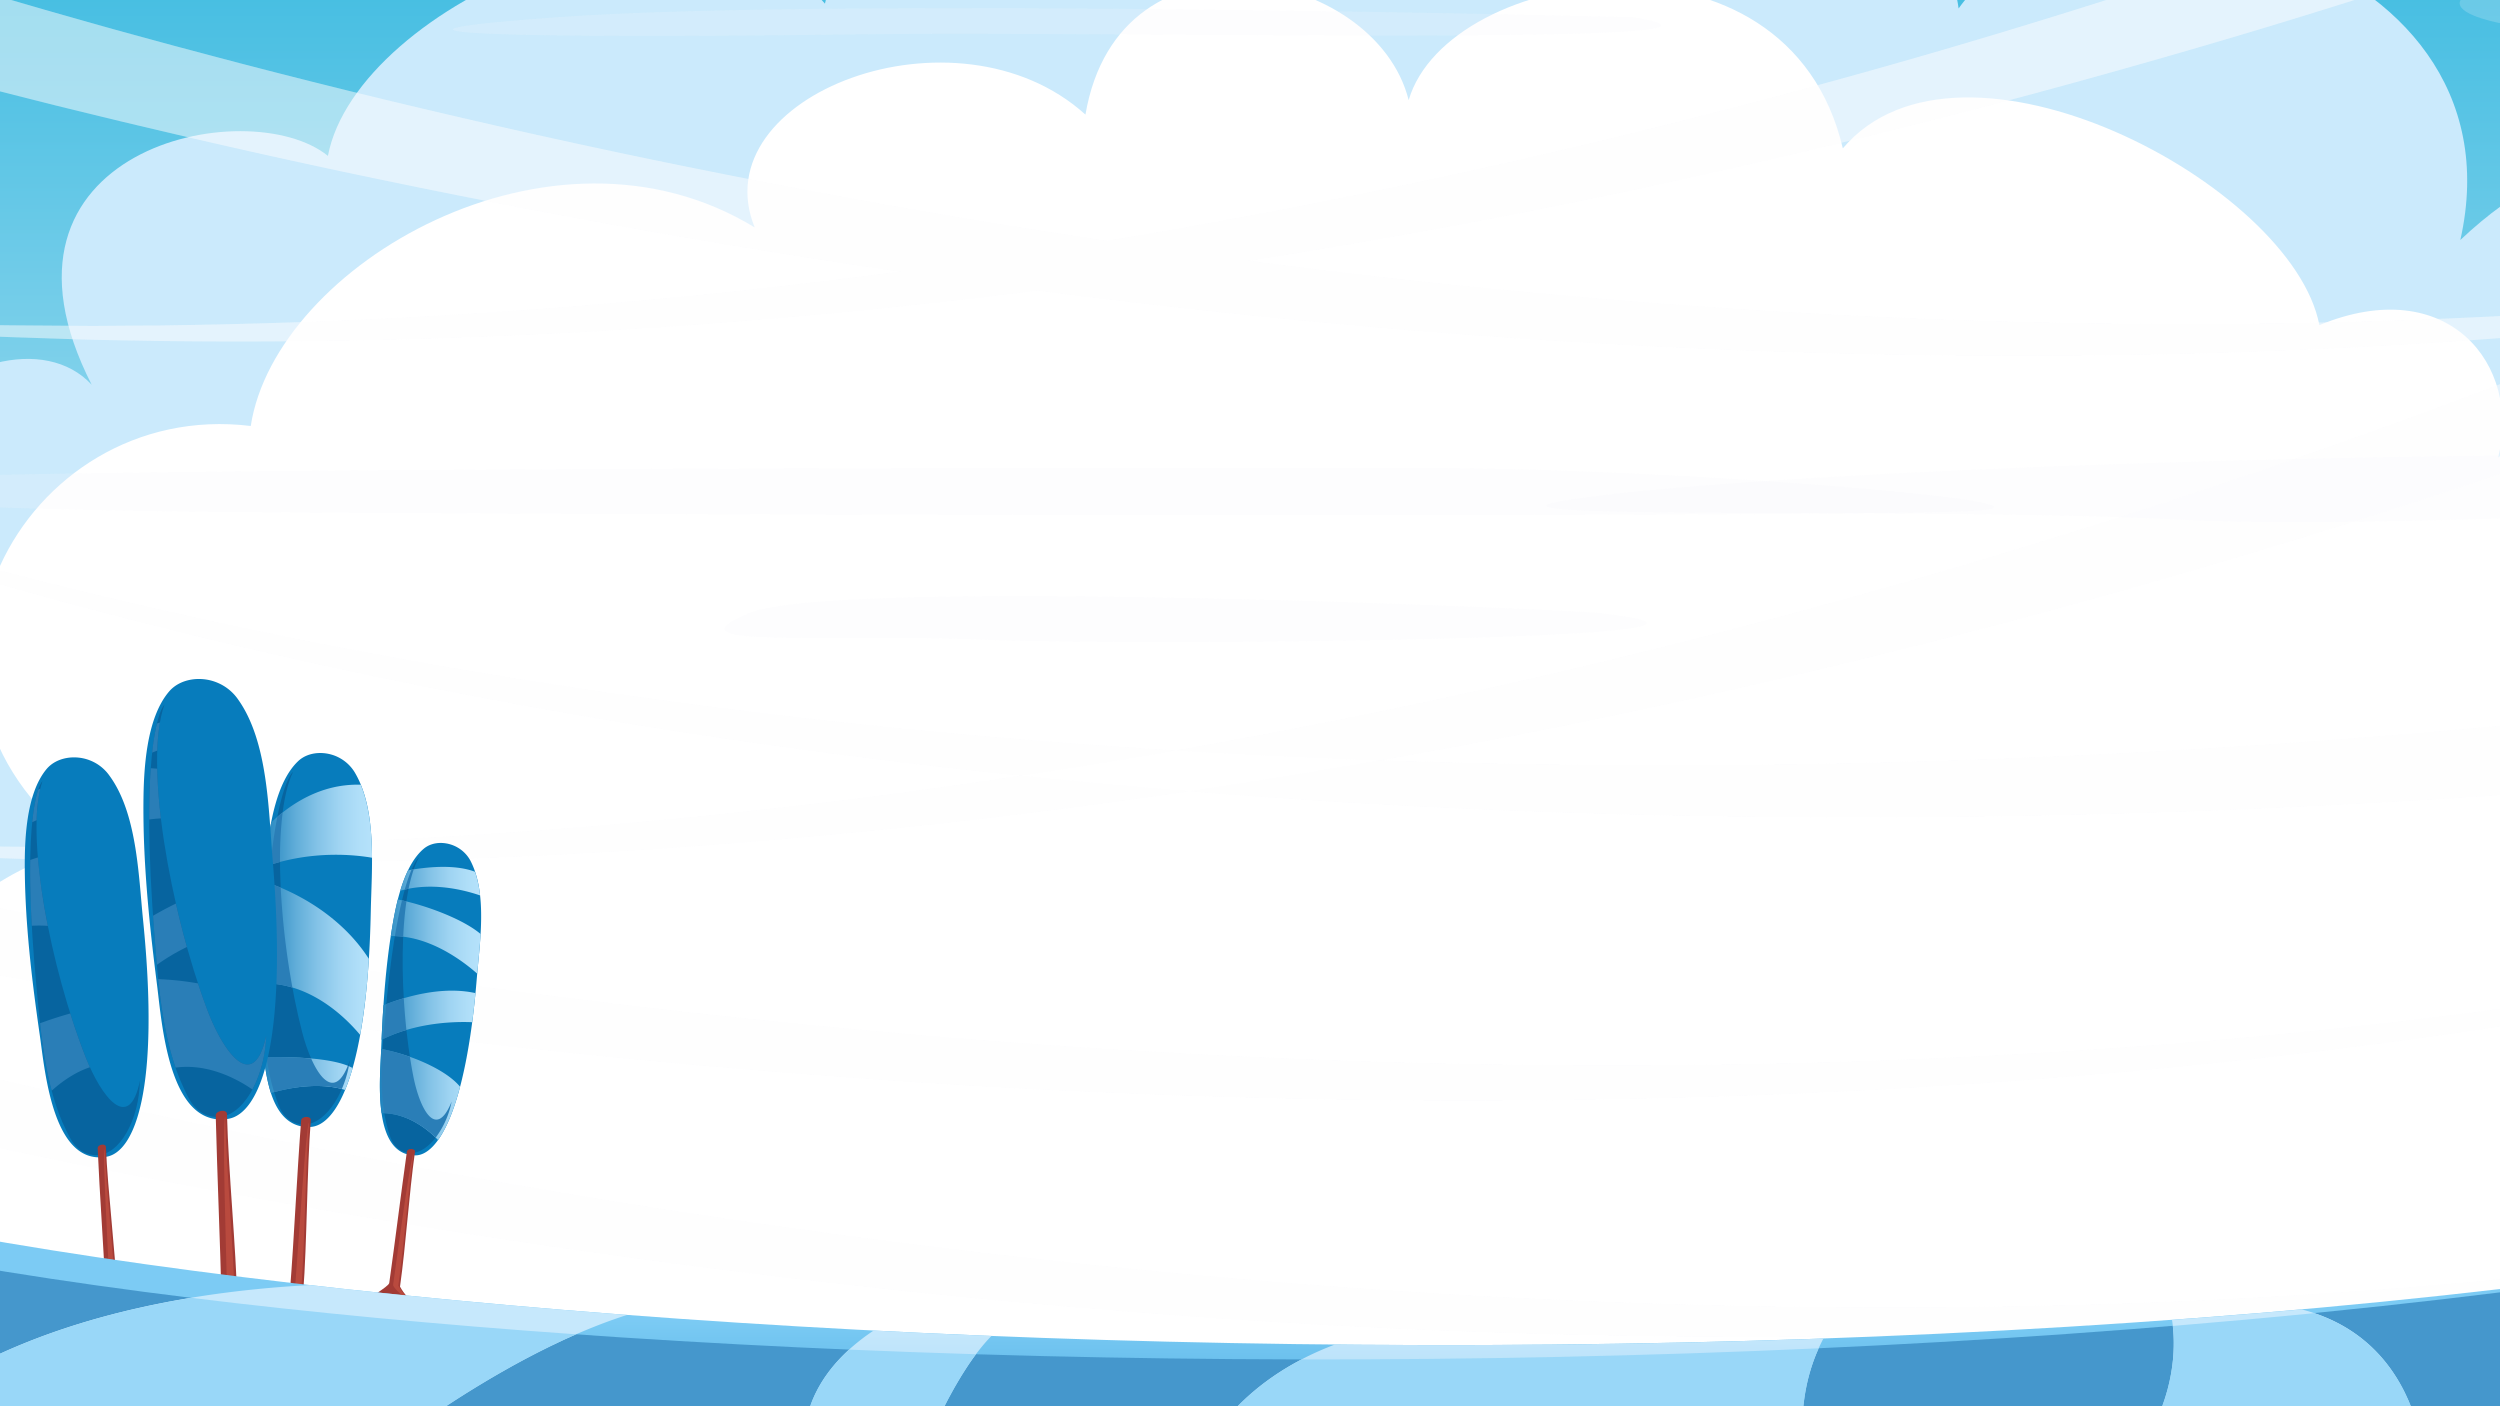 <svg xmlns="http://www.w3.org/2000/svg" xmlns:xlink="http://www.w3.org/1999/xlink" width="1920" height="1080" viewBox="0 0 1920 1080"><rect x="0" y="0" width="1920" height="1080" fill="#808080" stroke="none"/><defs><clipPath id="a"><rect width="1920" height="1080" fill="none"/></clipPath><linearGradient id="b" x1="0.5" x2="0.5" y2="0.702" gradientUnits="objectBoundingBox"><stop offset="0" stop-color="#008fcd"/><stop offset="1" stop-color="#c6e7f6"/></linearGradient><linearGradient id="c" x1="0.5" x2="0.5" y2="0.626" gradientUnits="objectBoundingBox"><stop offset="0" stop-color="#1ab0db"/><stop offset="0.114" stop-color="#26b3dc"/><stop offset="0.319" stop-color="#46bee2"/><stop offset="0.594" stop-color="#7acfea"/><stop offset="0.925" stop-color="#c1e7f6"/><stop offset="1" stop-color="#d3edf9"/></linearGradient><linearGradient id="d" x1="-101.819" y1="1.054" x2="-100.848" y2="1.054" gradientUnits="objectBoundingBox"><stop offset="0" stop-color="#077cbc"/><stop offset="1" stop-color="#76b8de"/></linearGradient><linearGradient id="e" x1="-133.227" y1="1.089" x2="-132.197" y2="1.089" gradientUnits="objectBoundingBox"><stop offset="0" stop-color="#07649f"/><stop offset="1" stop-color="#4597cc"/></linearGradient><linearGradient id="f" x1="-152.739" y1="1.547" x2="-151.735" y2="1.547" gradientUnits="objectBoundingBox"><stop offset="0" stop-color="#a23b35"/><stop offset="1" stop-color="#5e1c1a"/></linearGradient><linearGradient id="g" x1="-294.784" y1="1.59" x2="-293.752" y2="1.59" gradientUnits="objectBoundingBox"><stop offset="0" stop-color="#b94a3e"/><stop offset="1" stop-color="#912d29"/></linearGradient><linearGradient id="h" x1="-102.404" y1="1.18" x2="-100.88" y2="1.119" gradientUnits="objectBoundingBox"><stop offset="0" stop-color="#1b81bc"/><stop offset="0.088" stop-color="#308ec4"/><stop offset="0.304" stop-color="#5facd8"/><stop offset="0.509" stop-color="#84c3e7"/><stop offset="0.7" stop-color="#9fd4f2"/><stop offset="0.869" stop-color="#afdef8"/><stop offset="1" stop-color="#b5e2fb"/></linearGradient><linearGradient id="i" x1="-133.244" y1="1.151" x2="-132.214" y2="1.151" gradientUnits="objectBoundingBox"><stop offset="0" stop-color="#2a7eb7"/><stop offset="1" stop-color="#4597cc"/></linearGradient><linearGradient id="j" x1="-78.438" y1="0.92" x2="-77.402" y2="0.92" xlink:href="#d"/><linearGradient id="k" x1="-92.468" y1="0.949" x2="-91.395" y2="0.949" xlink:href="#e"/><linearGradient id="l" x1="-141.649" y1="1.438" x2="-140.648" y2="1.438" xlink:href="#f"/><linearGradient id="m" x1="-258.892" y1="1.472" x2="-257.749" y2="1.472" xlink:href="#g"/><linearGradient id="n" x1="-78.639" y1="1.065" x2="-77.416" y2="1.006" xlink:href="#h"/><linearGradient id="o" x1="-183.248" y1="1.062" x2="-182.116" y2="1.062" xlink:href="#i"/><linearGradient id="p" x1="-89.126" y1="1.054" x2="-88.063" y2="1.054" xlink:href="#d"/><linearGradient id="r" x1="-97.151" y1="1.097" x2="-96.071" y2="1.097" xlink:href="#e"/><linearGradient id="s" x1="-148.458" y1="1.494" x2="-147.394" y2="1.494" xlink:href="#f"/><linearGradient id="t" x1="-181.747" y1="1.551" x2="-180.624" y2="1.551" xlink:href="#g"/><linearGradient id="u" x1="-89.125" y1="1.206" x2="-88.159" y2="1.093" xlink:href="#h"/><linearGradient id="v" x1="-97.174" y1="1.248" x2="-96.095" y2="1.248" xlink:href="#i"/><linearGradient id="w" x1="13.581" y1="-1.326" x2="14.797" y2="-1.326" xlink:href="#d"/><linearGradient id="y" x1="17.443" y1="-1.425" x2="18.896" y2="-1.425" xlink:href="#e"/><linearGradient id="z" x1="21.332" y1="-2.789" x2="22.399" y2="-2.789" xlink:href="#f"/><linearGradient id="aa" x1="40.289" y1="-2.936" x2="42.052" y2="-2.936" xlink:href="#g"/><linearGradient id="ab" x1="0" y1="0.5" x2="1" y2="0.5" xlink:href="#h"/><linearGradient id="ac" x1="17.706" y1="-1.914" x2="19.178" y2="-1.914" xlink:href="#i"/><linearGradient id="ad" x1="3.935" y1="0.917" x2="4.892" y2="0.917" xlink:href="#d"/><linearGradient id="ae" x1="4.478" y1="0.942" x2="5.365" y2="0.942" xlink:href="#e"/><linearGradient id="af" x1="5.506" y1="1.317" x2="6.503" y2="1.317" xlink:href="#f"/><linearGradient id="ag" x1="9.329" y1="1.349" x2="10.215" y2="1.349" xlink:href="#g"/><linearGradient id="ai" x1="4.478" y1="1" x2="5.366" y2="1" xlink:href="#i"/><linearGradient id="aj" x1="10.9" y1="-0.339" x2="11.798" y2="-0.339" xlink:href="#d"/><linearGradient id="ak" x1="15.774" y1="-0.383" x2="16.828" y2="-0.383" xlink:href="#e"/><linearGradient id="al" x1="18.138" y1="-1.076" x2="19.149" y2="-1.076" xlink:href="#f"/><linearGradient id="am" x1="36.358" y1="-1.142" x2="37.436" y2="-1.142" xlink:href="#g"/><linearGradient id="ao" x1="15.777" y1="-0.477" x2="16.832" y2="-0.477" xlink:href="#i"/><linearGradient id="ap" x1="6.069" y1="0.586" x2="7.054" y2="0.586" xlink:href="#d"/><linearGradient id="aq" x1="6.844" y1="0.591" x2="7.821" y2="0.591" xlink:href="#e"/><linearGradient id="ar" x1="11.482" y1="0.694" x2="12.482" y2="0.694" xlink:href="#f"/><linearGradient id="as" x1="17.591" y1="0.705" x2="18.544" y2="0.705" xlink:href="#g"/><linearGradient id="au" x1="12.571" y1="0.612" x2="13.53" y2="0.612" xlink:href="#i"/><linearGradient id="av" x1="0.5" y1="0.558" x2="0.5" y2="1.534" gradientUnits="objectBoundingBox"><stop offset="0" stop-color="#7ccbf4"/><stop offset="1" stop-color="#0a84c9"/></linearGradient><linearGradient id="aw" x1="-1.958" y1="0.5" x2="-0.958" y2="0.5" xlink:href="#e"/><linearGradient id="ax" x1="-1.458" y1="0.558" x2="-1.458" y2="1.534" gradientUnits="objectBoundingBox"><stop offset="0" stop-color="#c6e8fc"/><stop offset="1" stop-color="#7dc2ee"/></linearGradient><linearGradient id="ay" x1="-1.004" y1="0.5" x2="-2.11" y2="0.5" gradientUnits="objectBoundingBox"><stop offset="0" stop-color="#99d7f8"/><stop offset="1" stop-color="#53afe6"/></linearGradient></defs><g clip-path="url(#a)"><rect width="2717.076" height="1320.57" transform="translate(-265.931 -248.162)" fill="url(#b)"/><path d="M1973.572,1072.407c-423.648,203.125-2065.917,0-2065.917,0s-332.058-627.969,0-1028.149c304.368-366.812,2056.985-351.922,2388.3,0C2637.859,407.419,2271.454,929.582,1973.572,1072.407Z" fill="url(#c)"/><path d="M2204.441,710.434c211.182-144.492,133.63-381.311-92.622-348.262,100.035-163.017-52.045-339.011-222.292-177.836C1941.4-45.368,1595.936-122.943,1504.211,6.5c-21.4-159.738-382.79-206.1-440.884-51.869-51.869-148.2-383.909-147.377-429.77,48.164-97.839-115.673-359.436-.333-381.715,116.919C190.692,70.141-22.21,113.943,70.413,295.483c-71.466-77.147-300.1,81.51-103.738,288.985-170.426-74.1-303.808,192.655,51.865,233.409C-377.885,940.141-3.689,1158.729-3.689,1158.729s1525.176,72.957,1958.325-102.618C2257.323,1078.143,2509.625,800.386,2204.441,710.434Z" fill="#cbeafc"/><path d="M62.881,649.852c-164.22-123.166-46.2-344.213,129.7-322.694,18.906-123.247,230.657-247.865,387-152.512C538.529,73.34,734.637-1.457,833.623,88.008c25.934-151.9,222.775-113.016,248.228-11.114C1112.1-26.1,1372.943-66.626,1415.293,113.943c90.348-106.816,345.412,27.472,365.983,135.746,98.817-40.692,155.284,30.519,137.289,101.759,117.166-101.968,315.515,73.707,204.369,244.135,83.345-6.178,188.95,270.458-95.469,375.489,229.084,47.076-119.417,124.673-119.417,124.673S629.706,1246.764,229.721,1084.632C-49.791,1104.977-218.935,732.918,62.881,649.852Z" fill="#fff"/><path d="M2108.642,229.43c-10.1.918-20.369,1.807-30.722,2.68,53.305-22.274,101.7-43.423,144.26-62.8,46.128-21,85.625-39.824,117.63-55.629,3.028-1.49,5.961-2.943,8.855-4.377a490.273,490.273,0,0,1,41.461,72.434q-20.3,9.054-43.547,19.121l-5.724.83q-19.774,2.871-40.935,5.947c-14.16,1.9-28.821,3.722-43.885,5.677l-22.915,2.944c-7.748.989-15.668,1.788-23.649,2.71q-23.969,2.676-49.151,5.492Q2135.064,226.885,2108.642,229.43ZM52,757.819c69.834,11.057,145.828,22.17,226.694,32.388,80.885,10.155,166.527,19.77,255.6,27.7s181.422,14.753,275.584,19.327c94.139,4.633,190.006,7.441,285.89,7.969,95.879.435,191.773-1.343,285.865-5.43s186.386-10.476,275.1-18.952,173.814-19.015,253.681-31.035c79.884-12.01,154.493-25.458,222.579-39.246q25.469-5.315,49.831-10.4,24.151-5.442,47.165-10.631c7.644-1.754,15.257-3.382,22.665-5.176L2274.513,719c14.369-3.522,28.364-6.87,41.827-10.242,9.774-2.569,19.23-5.048,28.536-7.49q1.584-2.905,3.145-5.82c-11.277,2.711-22.841,5.5-34.812,8.372-13.6,3.11-27.711,6.183-42.187,9.42l-22.03,4.9c-7.454,1.649-15.115,3.128-22.817,4.732q-23.15,4.722-47.45,9.7-24.484,4.594-50.079,9.4c-68.39,12.437-143.163,24.4-223.008,34.808-79.829,10.432-164.718,19.314-252.972,26.032-88.262,6.74-179.893,11.349-273.126,13.614-93.221,2.292-188.031,2.268-282.678.056-94.644-2.3-189.106-6.86-281.721-13.18-92.635-6.262-183.351-14.695-270.705-24.185C457.07,769.638,373.2,758.586,294.1,747.087c-79.09-11.545-153.274-23.881-221.342-36.033-68.015-12.276-129.9-24.414-184.333-35.848-43.48-9.135-82.232-17.732-115.649-25.475q4.623,30.39,10.551,59.624,36.582,7.412,79.175,15.5C-81.406,735.472-17.788,746.641,52,757.819ZM606.589,619.456c-87.3,10.061-172.441,17.45-253.542,22.421-81.115,5-158.175,7.558-229.382,8.474q-26.723.192-52.3.393-25.576-.187-49.944-.378c-8.122-.089-16.148-.065-24.053-.249l-23.384-.55c-15.373-.383-30.328-.675-44.8-1.1q-21.686-.861-41.973-1.664c-13.511-.543-26.554-.987-39.034-1.773l-35.935-2.017c-11.461-.639-22.4-1.21-32.726-2.038-2.767-.2-5.431-.393-8.116-.591q.231,1.589.468,3.172l6.963.688c10.291,1.09,21.2,1.932,32.638,2.863l35.878,2.924c12.464,1.107,25.5,1.874,39.012,2.759s27.525,1.79,41.994,2.731c14.492.786,29.47,1.464,44.885,2.231q11.565.568,23.46,1.146c7.933.378,15.984.564,24.131.863q24.483.789,50.185,1.633,25.732.456,52.624.926c71.706.881,149.513.254,231.686-2.725,82.167-2.957,168.672-8.257,257.664-16.217,88.98-7.941,180.421-18.538,272.494-31.677q13.842-1.976,27.708-4.04-65-5.276-129.033-11.929C724.362,604.793,664.989,612.734,606.589,619.456ZM2182.24,918.479q-57,20.292-123.812,42.5c-10.148,3.336-20.511,6.708-30.963,10.1q-65.672,7.782-136.925,14.179c-80.774,7.142-166.416,12.533-255.2,15.645-88.79,3.133-180.708,3.985-273.982,2.451s-187.865-5.408-282.067-11.478c-94.2-6.165-187.966-14.559-279.694-24.647-91.763-10.016-181.387-22.127-267.532-35.148-86.17-13.011-168.679-27.472-246.372-42.162-77.675-14.744-150.381-30.073-217-44.98C2.129,829.906-58.33,815.267-111.417,801.648c-32.734-8.414-62.689-16.391-89.612-23.772,5.512,21.644,11.362,42.512,17.379,62.458,13.2,3.192,26.854,6.458,41.069,9.8C-87.754,863-25.469,876.746,42.973,890.744c68.494,13.884,143.131,28.07,222.734,41.55,79.62,13.44,164.054,26.514,252.088,38.061,88.018,11.571,179.449,22.122,272.913,30.522,93.436,8.469,188.8,15.172,284.414,19.606,95.637,4.354,191.5,6.481,285.83,6.238,94.321-.225,187.095-2.847,276.507-7.683s175.474-11.89,256.448-20.632q38.355-4.121,75.077-8.722-54.936,17.2-114.54,34.6c-73.366,21.28-151.557,42.744-233.682,63.1-82.11,20.363-167.856,40.145-256.216,58.044q-43.55,8.85-87.84,17.179c106.3-.472,208.6-3.784,302.418-10.893q36.243-7.569,71.742-15.354c85.025-18.639,166.158-38.505,242.436-58.331q72.445-18.886,138.534-37.852C2082.672,1008.441,2134.02,967.031,2182.24,918.479Zm161.068-710.972c13.081-2.258,25.743-4.355,37.729-6.722l16.147-3.065c-.622-1.484-1.26-2.967-1.9-4.449l-16.412,2.668c-10.326,1.755-21.15,3.309-32.294,4.919-7.659,3.316-15.477,6.682-23.6,10.144Q2333.321,209.226,2343.308,207.507Zm-265.388,24.6c-61.865,5.213-128.093,9.58-197.75,12.488-81.324,3.416-167.265,4.859-256.05,3.886-88.792-.955-180.414-4.318-273.08-10.113s-186.357-14-279.385-24.357q-56.511-6.348-112.562-13.757c67.744-10.6,135.586-22.5,202.874-35.559,91.631-17.88,182.153-37.942,270.183-59.449,88.071-21.448,173.363-44.706,254.957-68.472,81.621-23.753,159.158-48.493,231.875-72.893,52.4-17.627,102.108-35.236,148.911-52.413-39.13-14.388-81.493-27.667-126.613-39.81q-17.656,2.447-35.642,4.81c-79.829,10.429-164.718,19.31-252.972,26.034S1472.773-86.152,1379.54-83.882c-93.221,2.289-188.031,2.265-282.678.055-94.644-2.305-189.106-6.861-281.721-13.183-92.635-6.263-183.351-14.692-270.705-24.184-78.892-8.556-154.9-18.4-227.15-28.7-39.247,9.178-76.7,19.205-112.059,30.083q36.024,4.95,73.465,9.708c80.885,10.155,166.527,19.771,255.6,27.7,89.068,7.948,181.422,14.756,275.584,19.326,94.139,4.637,190.006,7.444,285.89,7.971,95.879.437,191.773-1.346,285.865-5.428s186.386-10.475,275.1-18.954c88.71-8.464,173.814-19.016,253.681-31.036,13.064-1.964,25.933-3.979,38.716-6.015q-37.584,14.563-77.439,29.324c-69.579,25.665-143.936,51.814-222.4,77.1-78.435,25.3-160.584,50.228-245.634,73.445-85.008,23.28-172.623,45.222-261.536,65.06-88.956,19.753-179.142,37.456-268.968,52.666-7.732,1.31-15.457,2.576-23.182,3.85q-26.96-4.03-53.7-8.238c-90.1-14.177-177.823-30.331-261.973-47.238S369.785,94.379,294.266,76.206C218.771,57.979,148.3,39.4,83.838,21.524,43.036,10.125,4.676-1-30.982-11.694-55.33,5.855-75.951,24.5-92.345,44.258c-.344.414-.673.835-1.018,1.251C-51.525,56.909-6.012,68.82,42.79,81c67.11,16.621,140.323,33.78,218.567,50.438,78.276,16.606,161.379,33.052,248.244,48.108,58.87,10.214,119.388,20.005,181.093,29.04q-42.313,5.61-84.1,10.448c-87.3,10.062-172.441,17.449-253.542,22.422-81.115,4.993-158.175,7.556-229.382,8.47q-26.723.2-52.3.393-25.576-.186-49.944-.375c-8.122-.09-16.148-.065-24.053-.248s-15.7-.372-23.384-.552c-15.373-.383-30.328-.675-44.8-1.1q-21.686-.862-41.973-1.666c-13.511-.542-26.554-.984-39.034-1.773q-18.741-1.053-35.935-2.015c-4.843-.269-9.568-.53-14.215-.8-.414,1.23-.846,2.458-1.251,3.691,4.8.4,9.685.794,14.693,1.2q17.144,1.4,35.878,2.923c12.464,1.107,25.5,1.876,39.012,2.762s27.525,1.789,41.994,2.731c14.492.788,29.47,1.462,44.885,2.232q11.565.567,23.46,1.146c7.933.379,15.984.56,24.131.858q24.483.795,50.185,1.637l52.624.927c71.706.88,149.513.252,231.686-2.725s168.672-8.261,257.664-16.219c60.307-5.383,121.757-12.013,183.754-19.8,87.064,11.227,175.854,20.966,265.1,28.69,95.19,8.142,190.831,14.083,285.166,17.586,94.33,3.519,187.347,4.589,277.229,3.3,89.882-1.274,176.619-4.919,258.438-10.426,53.263-3.572,104.387-7.945,153.057-12.823,9.717-3.95,19.346-7.883,28.768-11.771C2069.031,235.83,2073.46,233.974,2077.92,232.11ZM902.865,576.348q-66.008-4.066-131.113-9.564c-92.353-7.83-182.766-17.874-269.49-29.848S332.493,511.082,254.7,495.946,104.392,464.458,38.307,448q-24.708-6.307-48.355-12.35-23.4-6.38-45.7-12.475c-7.41-2.054-14.805-3.983-21.96-6.071s-14.207-4.157-21.159-6.191c-13.9-4.088-27.457-7.987-40.5-11.894q-19.4-6.059-37.534-11.726c-12.087-3.78-23.793-7.357-34.766-11.114-6.92-2.3-13.6-4.527-20.157-6.713-.2,1.432-.417,2.864-.609,4.3,5.649,2.047,11.4,4.13,17.321,6.271,10.786,4.009,22.313,7.846,34.2,11.9s24.235,8.252,36.971,12.589c12.857,4.2,26.226,8.415,39.938,12.823q10.3,3.3,20.891,6.683c7.066,2.254,14.374,4.355,21.692,6.581q22.045,6.607,45.194,13.546,23.4,6.589,47.878,13.475c65.49,18.014,137.542,36.1,215.084,53.067,77.518,16.976,160.512,32.841,247.432,46.853s177.757,26.2,270.779,36.181c6.385.685,12.8,1.334,19.205,2q44.378-6.722,89-14.253Q888,578.964,902.865,576.348Zm1373.353-60.936c-55.864,8.11-119.26,16.482-188.786,24.626-69.558,8.025-145.235,15.857-225.645,22.611-80.422,6.7-165.531,12.693-253.872,16.9-88.319,4.214-179.83,7.176-272.911,7.868-90.71.738-182.913-.316-275.006-3.471Q986.643,596.8,913.187,607.661q67.453,5.466,135.528,9.475c95.575,5.514,191.515,8.751,286.038,10.056,94.541,1.375,187.646.413,277.666-1.9s176.921-6.475,259.169-11.5c82.243-5.08,159.77-11.356,231.17-17.978,71.372-6.739,136.6-13.862,194.241-20.911,39.748-4.858,75.909-9.615,108.029-14.094a656.845,656.845,0,0,0,17.542-68.448c-.845.142-1.665.282-2.516.43C2380.489,499.564,2332.091,507.293,2276.218,515.412ZM1060,583.944q51.108-8.958,101.969-18.824c91.631-17.885,182.153-37.944,270.183-59.451,88.071-21.448,173.363-44.705,254.957-68.471,81.621-23.755,159.158-48.494,231.875-72.9,72.691-24.451,140.278-48.878,201.981-72.148,61.619-23.377,117.326-45.63,166.088-65.989Q2305.7,218.379,2322.98,211l-20.349,3.5c-14.077,2.265-28.676,4.464-43.66,6.806q-11.26,1.74-22.836,3.534c-7.712,1.188-15.6,2.19-23.562,3.322q-23.918,3.294-49.05,6.759l-51.642,6.309c-24.6,2.872-50.038,5.629-76.15,8.245-50.865,20.677-105.648,42.141-164.045,63.727-69.579,25.666-143.936,51.815-222.4,77.1-78.435,25.3-160.584,50.226-245.634,73.445-85.008,23.28-172.623,45.22-261.536,65.062-79.153,17.573-159.276,33.515-239.254,47.532q74.652,4.6,149.97,7.362C1055.222,583.794,1057.61,583.862,1060,583.944Z" fill="#f8f9fa" opacity="0.3"/><path d="M-33.7-75.309s-157.714-16.315-177.851,11.18S346.6-20.717,331.955-54C390.536-49.657,575.7-65.57,562.888-84.383s-225.44-13.028-236.425-5.792c16.477-40.512-47.6-53.53-73.228-37.617,20.138-63.666-153.776-78.134-139.129-13.022-32.953-11.577-120.35,30.778-96.553,46.7C-22.719-125.951-33.7-75.309-33.7-75.309Z" fill="#f8f9fa" opacity="0.2"/><path d="M892.548-127.363s-202.593,1.219-219.383,24.146,254.646,22.911,276.02,12.052C952.238-70.653,1210.217-80.3,1198-108.056c48.854,3.619,302.987,7.291,292.3-8.4s-224.547-27.8-233.7-21.77c13.737-33.781-39.692-44.636-61.064-31.366,16.8-53.089-191.4-65.154-179.184-10.86-27.482-9.652-100.911,24.129-81.064,37.4C901.706-169.589,892.548-127.363,892.548-127.363Z" fill="#f8f9fa" opacity="0.2"/><path d="M1991.726-10.005s-87.417-10.062-101.415,9.054,92.5,30.184,110.323,21.131c2.545,17.1,35.638,38.229,77.643,8.047,29.279,26.159,140.022,1.008,129.84-22.132,40.733,3.018,204.172,2.322,195.256-10.759S2211.934-24.091,2204.3-19.06c11.458-28.169-33.095-37.22-50.919-26.155,14-44.27-106.924-54.33-96.738-9.055-22.913-8.05-45.828,20.119-29.279,31.188C1999.361-45.215,1991.726-10.005,1991.726-10.005Z" fill="#f8f9fa" opacity="0.2"/><path d="M1254.319,13.233s-609.87-15.637-826.069,0S480.236,28.87,663.989,26.319,1389.845,35.853,1254.319,13.233Z" fill="#f8f9fa" opacity="0.2"/><path d="M1083.061,359.531c-22.815.164-1147.156-2.324-1206.833,10.918-58.084,12.887,77.443,19.688,251.692,22.239s1268.143,5.1,1381.082,0S1280.687,358.114,1083.061,359.531Z" fill="#f8f9fa" opacity="0.2"/><path d="M2315.175,356.293c-267.964-17.082-872.074,0-1074.948,22.954s232.746,9.081,432.807,19.842S2552.168,371.4,2315.175,356.293Z" fill="#f8f9fa" opacity="0.2"/><path d="M1229.042,470.848c-21.227-2.459-585.9-28.055-653.668,0s58.317,15.3,179.206,20.4S1405.145,491.251,1229.042,470.848Z" fill="#f8f9fa" opacity="0.2"/><path d="M2451.144,72.693l-13.737-9.465-5.982,3.3c-4.07,2.227-10.281,5.583-18.514,9.935-16.47,8.708-41.055,21.431-73.1,37.214-32.005,15.805-71.5,34.63-117.63,55.629s-99.022,44.061-157.681,68.4c-58.753,24.237-123.255,49.787-192.813,75.5-69.579,25.666-143.936,51.815-222.4,77.1-78.435,25.3-160.584,50.226-245.634,73.445-85.008,23.28-172.623,45.22-261.536,65.062-88.956,19.751-179.142,37.454-268.968,52.663s-179.268,27.93-266.562,37.977-172.441,17.45-253.542,22.421c-81.115,5-158.175,7.558-229.382,8.474q-26.723.192-52.3.393-25.576-.187-49.944-.378c-8.122-.089-16.148-.065-24.053-.249l-23.384-.55c-15.373-.383-30.328-.675-44.8-1.1q-21.686-.861-41.973-1.664c-13.511-.543-26.554-.987-39.034-1.773l-35.935-2.017c-11.461-.639-22.4-1.21-32.726-2.038q-24.929-1.809-45.444-3.307v2.171q20.222,1.991,44.759,4.405c10.291,1.09,21.2,1.932,32.638,2.863l35.878,2.924c12.464,1.107,25.5,1.874,39.012,2.759s27.525,1.79,41.994,2.731c14.492.786,29.47,1.464,44.885,2.231q11.565.568,23.46,1.146c7.933.378,15.984.564,24.131.863q24.483.789,50.185,1.633,25.732.456,52.624.926c71.706.881,149.513.254,231.686-2.725,82.167-2.957,168.672-8.257,257.664-16.217,88.98-7.941,180.421-18.538,272.494-31.677,92.088-13.127,184.806-28.792,276.488-46.581,91.631-17.885,182.153-37.944,270.183-59.451,88.071-21.448,173.363-44.705,254.957-68.471,81.621-23.755,159.158-48.494,231.875-72.9,72.691-24.451,140.278-48.878,201.981-72.148,61.619-23.377,117.326-45.63,166.088-65.989s90.705-38.715,124.886-54.234c14.289-6.469,27.662-12.431,39.207-17.829Z" fill="#fff" opacity="0.3"/><path d="M2222.18-231.109c-46.12,21-99.022,44.06-157.681,68.4-58.753,24.236-123.255,49.788-192.813,75.5-69.579,25.665-143.936,51.814-222.4,77.1-78.435,25.3-160.584,50.228-245.634,73.445-85.008,23.28-172.623,45.222-261.536,65.06-88.956,19.753-179.142,37.456-268.968,52.666s-179.268,27.928-266.562,37.977-172.441,17.449-253.542,22.422c-81.115,4.993-158.175,7.556-229.382,8.47q-26.723.2-52.3.393-25.576-.186-49.944-.375c-8.122-.09-16.148-.065-24.053-.248s-15.7-.372-23.384-.552c-15.373-.383-30.328-.675-44.8-1.1q-21.686-.862-41.973-1.666c-13.511-.542-26.554-.984-39.034-1.773q-18.741-1.053-35.935-2.015c-11.461-.638-22.4-1.211-32.726-2.036q-24.929-1.813-45.444-3.309v2.169q20.222,1.99,44.759,4.4c10.291,1.092,21.2,1.937,32.638,2.865s23.4,1.91,35.878,2.923c12.464,1.107,25.5,1.876,39.012,2.762s27.525,1.789,41.994,2.731c14.492.788,29.47,1.462,44.885,2.232q11.565.567,23.46,1.146c7.933.379,15.984.56,24.131.858q24.483.795,50.185,1.637l52.624.927c71.706.88,149.513.252,231.686-2.725s168.672-8.261,257.664-16.219,180.421-18.535,272.494-31.678c92.088-13.127,184.806-28.79,276.488-46.582,91.631-17.88,182.153-37.942,270.183-59.449,88.071-21.448,173.363-44.706,254.957-68.472,81.621-23.753,159.158-48.493,231.875-72.893,72.691-24.451,140.278-48.88,201.981-72.15,61.619-23.376,117.326-45.63,166.088-65.988s90.705-38.715,124.886-54.235c14.289-6.469,27.662-14.275,39.207-19.673H2259.219Q2241.486-239.906,2222.18-231.109Z" fill="#fff" opacity="0.3"/><path d="M2451.144,183.962c-1.727.311,1.768.622,0,.941-9.948,1.877-26.242,3.56-37.379,5.361q-16.672,2.713-34.892,5.675c-12.095,2.056-24.833,3.829-38.018,5.749s-26.838,3.9-40.935,5.947c-14.16,1.9-28.821,3.722-43.885,5.677l-22.915,2.944c-7.748.989-15.668,1.788-23.649,2.71q-23.969,2.676-49.151,5.492-25.256,2.427-51.678,4.972c-70.467,6.4-147.155,11.774-228.472,15.168-81.324,3.416-167.265,4.859-256.05,3.886-88.792-.955-180.414-4.318-273.08-10.113s-186.357-14-279.385-24.357c-93.008-10.448-185.311-23.1-275.389-37.342-90.1-14.177-177.823-30.331-261.973-47.238S369.785,94.379,294.266,76.206C218.771,57.979,148.3,39.4,83.838,21.524,19.455,3.539-38.9-13.783-90.031-29.759s-95.142-30.491-130.945-42.8q-25.24-8.645-44.955-15.7v83.8c35.829,11.056,78.5,23.7,127.21,37.413C-85.166,48.034-24.247,64.27,42.79,81c67.11,16.621,140.323,33.78,218.567,50.438,78.276,16.606,161.379,33.052,248.244,48.108,86.85,15.068,177.214,29.258,269.826,41.377,92.58,12.182,187.249,22.686,282.414,30.921,95.19,8.142,190.831,14.083,285.166,17.586,94.33,3.519,187.347,4.589,277.229,3.3,89.882-1.274,176.619-4.919,258.438-10.426,81.833-5.488,158.738-12.845,229.207-21.068l51.642-6.309q25.119-3.462,49.05-6.759c7.962-1.132,15.85-2.134,23.562-3.322s15.329-2.374,22.836-3.534c14.984-2.342,29.583-4.541,43.66-6.806q21.015-3.62,40.677-7c13.081-2.258,25.743-4.355,37.729-6.722q18.043-3.423,34.595-6.566c11.024-2.086,25.663-4.036,35.512-6.168,1.238-.259-1.216-.509,0-.761Z" fill="#fff" opacity="0.3"/><path d="M2451.144,669.154c-9,2.557-19.054,5.018-29.1,7.618q-15.922,4.133-33.283,8.638c-11.515,3.082-23.733,5.941-36.349,8.985s-25.7,6.183-39.207,9.429c-13.6,3.11-27.711,6.183-42.187,9.42l-22.03,4.9c-7.454,1.649-15.115,3.128-22.817,4.732q-23.15,4.722-47.45,9.7-24.484,4.594-50.079,9.4c-68.39,12.437-143.163,24.4-223.008,34.808-79.829,10.432-164.718,19.314-252.972,26.032-88.262,6.74-179.893,11.349-273.126,13.614-93.221,2.292-188.031,2.268-282.678.056-94.644-2.3-189.106-6.86-281.721-13.18-92.635-6.262-183.351-14.695-270.705-24.185C457.07,769.638,373.2,758.586,294.1,747.087c-79.09-11.545-153.274-23.881-221.342-36.033-68.015-12.276-129.9-24.414-184.333-35.848s-101.472-22.03-139.881-31.163q-7.461-1.761-14.478-3.451v58.56c36.615,7.777,79.7,16.478,128.436,25.7C-81.406,735.472-17.788,746.641,52,757.819c69.834,11.057,145.828,22.17,226.694,32.388,80.885,10.155,166.527,19.77,255.6,27.7s181.422,14.753,275.584,19.327c94.139,4.633,190.006,7.441,285.89,7.969,95.879.435,191.773-1.343,285.865-5.43s186.386-10.476,275.1-18.952,173.814-19.015,253.681-31.035c79.884-12.01,154.493-25.458,222.579-39.246q25.469-5.315,49.831-10.4,24.151-5.442,47.165-10.631c7.644-1.754,15.257-3.382,22.665-5.176L2274.513,719c14.369-3.522,28.364-6.87,41.827-10.242q20.08-5.276,38.853-10.2c12.488-3.285,24.582-6.375,35.982-9.687q17.161-4.84,32.9-9.279c9.306-2.622,18.66-5.107,27.069-7.662Z" fill="#fff" opacity="0.3"/><path d="M2451.144-231.153c-9,2.556-19.054,5.02-29.1,7.62q-15.922,4.128-33.283,8.636c-11.515,3.084-23.733,5.941-36.349,8.986s-25.7,6.18-39.207,9.43c-13.6,3.106-27.711,6.181-42.187,9.417l-22.03,4.9c-7.454,1.653-15.115,3.129-22.817,4.734q-23.15,4.727-47.45,9.692-24.484,4.6-50.079,9.4c-68.39,12.438-143.163,24.4-223.008,34.811-79.829,10.429-164.718,19.31-252.972,26.034S1472.773-86.152,1379.54-83.882c-93.221,2.289-188.031,2.265-282.678.055-94.644-2.305-189.106-6.861-281.721-13.183-92.635-6.263-183.351-14.692-270.705-24.184C457.07-130.669,373.2-141.723,294.1-153.218c-79.09-11.546-153.274-23.879-221.342-36.037C4.746-201.53-57.142-213.667-111.572-225.1c-39.01-8.2-74.2-15.956-105.169-23.061h-49.19v47.006c36.615,7.778,79.7,16.482,128.436,25.706C-81.406-164.836-17.788-153.665,52-142.49c69.834,11.061,145.828,22.17,226.694,32.391,80.885,10.155,166.527,19.771,255.6,27.7,89.068,7.948,181.422,14.756,275.584,19.326,94.139,4.637,190.006,7.444,285.89,7.971,95.879.437,191.773-1.346,285.865-5.428s186.386-10.475,275.1-18.954c88.71-8.464,173.814-19.016,253.681-31.036,79.884-12.008,154.493-25.456,222.579-39.247q25.469-5.309,49.831-10.393,24.151-5.442,47.165-10.631c7.644-1.755,15.257-3.383,22.665-5.179q11.075-2.7,21.864-5.331c14.369-3.523,28.364-6.871,41.827-10.245q20.08-5.27,38.853-10.194c12.488-3.291,24.582-6.379,35.982-9.69q17.161-4.839,32.9-9.28c9.306-2.619,18.66-5.107,27.069-7.661Z" fill="#fff" opacity="0.3"/><path d="M2451.144,898.984c-1.066.244,1.086.487,0,.736-9.709,2.327-23.745,4.493-34.646,6.809q-16.3,3.464-34.125,7.254c-11.812,2.61-24.315,4.971-37.229,7.487s-26.3,5.116-40.122,7.811c-13.9,2.544-28.31,5.041-43.1,7.68q-11.108,1.968-22.527,3.985c-7.6,1.346-15.4,2.506-23.258,3.8q-23.6,3.766-48.386,7.735-24.922,3.579-50.977,7.338c-69.559,9.625-145.454,18.506-226.235,25.635s-166.416,12.533-255.2,15.645c-88.79,3.133-180.708,3.985-273.982,2.451s-187.865-5.408-282.067-11.478c-94.2-6.165-187.966-14.559-279.694-24.647-91.763-10.016-181.387-22.127-267.532-35.148-86.17-13.011-168.679-27.472-246.372-42.162-77.675-14.744-150.381-30.073-217-44.98C2.129,829.906-58.33,815.267-111.417,801.648c-53.09-13.643-98.894-26.146-136.246-36.822q-9.509-2.7-18.268-5.244v60.193c35.264,9.121,76.61,19.372,123.35,30.357C-87.754,863-25.469,876.746,42.973,890.744c68.494,13.884,143.131,28.07,222.734,41.55,79.62,13.44,164.054,26.514,252.088,38.061,88.018,11.571,179.449,22.122,272.913,30.522,93.436,8.469,188.8,15.172,284.414,19.606,95.637,4.354,191.5,6.481,285.83,6.238,94.321-.225,187.095-2.847,276.507-7.683s175.474-11.89,256.448-20.632c80.987-8.7,156.879-19.073,226.289-30.067q25.968-4.252,50.834-8.339,24.681-4.44,48.2-8.677c7.826-1.44,15.595-2.754,23.165-4.245s15.037-2.975,22.4-4.429c14.7-2.928,29.028-5.7,42.828-8.517l39.859-8.588c12.816-2.774,25.217-5.359,36.926-8.194q17.653-4.131,33.828-7.921c10.79-2.521,23.307-4.885,32.914-7.4.6-.154-.6-.3,0-.453Z" fill="#fff" opacity="0.3"/><path d="M2451.144,487.469c-9.538,1.689-20.187,3.464-31.09,5.322-39.565,6.773-87.963,14.5-143.836,22.621s-119.26,16.482-188.786,24.626c-69.558,8.025-145.235,15.857-225.645,22.611-80.422,6.7-165.531,12.693-253.872,16.9-88.319,4.214-179.83,7.176-272.911,7.868-93.062.758-187.691-.352-282.169-3.7-94.458-3.452-188.738-9.087-281.083-16.926s-182.766-17.874-269.49-29.848S332.493,511.082,254.7,495.946,104.392,464.458,38.307,448q-24.708-6.307-48.355-12.35-23.4-6.38-45.7-12.475c-7.41-2.054-14.805-3.983-21.96-6.071s-14.207-4.157-21.159-6.191c-13.9-4.088-27.457-7.987-40.5-11.894q-19.4-6.059-37.534-11.726c-12.087-3.78-23.793-7.357-34.766-11.114q-16.572-5.517-31.768-10.581c-7.8-2.6-15.34-5.081-22.495-7.578v3.556c6.281,2.351,12.832,4.706,19.6,7.156q14.925,5.4,31.216,11.3c10.786,4.009,22.313,7.846,34.2,11.9s24.235,8.252,36.971,12.589c12.857,4.2,26.226,8.415,39.938,12.823q10.3,3.3,20.891,6.683c7.066,2.254,14.374,4.355,21.692,6.581q22.045,6.607,45.194,13.546,23.4,6.589,47.878,13.475c65.49,18.014,137.542,36.1,215.084,53.067,77.518,16.976,160.512,32.841,247.432,46.853s177.757,26.2,270.779,36.181,188.21,17.8,283.766,23.4c95.575,5.514,191.515,8.751,286.038,10.056,94.541,1.375,187.646.413,277.666-1.9s176.921-6.475,259.169-11.5c82.243-5.08,159.77-11.356,231.17-17.978,71.372-6.739,136.6-13.862,194.241-20.911s112.969-13.877,154.145-19.96c1.621-.239-1.587-.473,0-.707Z" fill="#fff" opacity="0.3"/><path d="M2178.8,497.682q-.662-7.107-1.517-14.189c-2.2-17.932-6.677-45.409-20.74-58.568-6.916-6.464-18.229-6.474-26.416-1.953a25.628,25.628,0,0,0-10.468,10.637c-13.417,24.474-9.435,61.352-8.61,87.8,3.2,102.773,23.35,137.043,40.2,137.735,32.5,1.343,29.788-55.663,30.034-76.683C2181.6,554.281,2181.374,525.817,2178.8,497.682Z" fill="url(#d)"/><path d="M2125.536,616.705c3.462,22.957,17.872,42.894,31.906,40.7,11.439-1.782,14.09-12.526,15.706-17.218,8.992-26.124,7.316-59.378,6.433-84.144-3.4-95.751-15.645-121.009-19.828-124.454,14.977,30.071,9.8,111.58-3.934,167C2149.767,623.042,2136.061,647.333,2125.536,616.705Z" fill="url(#e)"/><path d="M2136.809,780.82l47.826-5.738c-3.442-6.352-17.3-14.047-18.456-17.486-3.056-34.255-5.364-66.735-8.428-100.993-.246-2.839-6.424-2.994-6.17-.125,2.947,33.1,3.283,70.283,6.235,103.378C2151.409,770.463,2136.809,780.82,2136.809,780.82Z" fill="url(#f)"/><path d="M2138.442,779.342s25.827-17.409,24.678-20.854c-3.053-34.255-8.29-97.143-10.42-100.616,2.95,33.116,3.473,68.19,6.426,101.287C2152.719,769.758,2138.442,779.342,2138.442,779.342Z" fill="url(#g)"/><path d="M2119.658,605.1c11.108-12.294,38.054-22.476,61.646-25.882-.01,1.078-.015,2.159-.027,3.237-.121,10.319.461,29.308-2.752,45.812-21.768-1.529-39.451,13.836-44.085,18.284C2128.926,637.959,2123.761,624.562,2119.658,605.1Zm-8.153-72.054q.543,11.8,1.387,22.32c11.5.068,42.244,1.788,68.474,16.9q.079-13.206-.137-26.454C2165.574,538.7,2137.511,528.623,2111.5,533.051Zm.243-74.707c12.09-3.488,37.382-8.706,61.062-.488a106.6,106.6,0,0,0-5.152-15.871c-13.089-3.1-34.967-6.716-51.165-1.477A86.549,86.549,0,0,0,2111.748,458.344Zm-.825,59.807c11.516-9.178,38.463-27.552,67.353-25.344-.318-3.105-.622-6.217-1-9.314-.69-5.608-1.6-12.155-2.96-18.9-23.407,3.623-51.311,13.041-64.45,23.172C2109.949,498.4,2110.569,508.823,2110.923,518.151Z" fill="url(#h)"/><path d="M2176.441,628.224c-18.555-.4-33.831,11.043-40.1,16.588a67.742,67.742,0,0,1-10.807-28.107c10.525,30.628,24.231,6.337,30.283-18.113,1.148-4.633,2.231-9.46,3.252-14.415a157.021,157.021,0,0,1,21.193-4.785C2180.476,595.353,2179.871,612.54,2176.441,628.224Zm-10.431-88.5c-.892,8.11-1.978,16.193-3.237,24.107a112.762,112.762,0,0,1,17.334,7.76c-.149-5.43-.347-10.654-.526-15.544-.135-3.847-.294-7.54-.456-11.163C2175.309,543.2,2170.883,541.422,2166.01,539.721Zm-.96-98.335c-.552-.121-1.131-.241-1.705-.359a113.477,113.477,0,0,1,3.182,14.991c.967.246,1.934.5,2.9.784A127.145,127.145,0,0,0,2165.05,441.386Zm10.143,51.317c-1.251-10.935-2.629-20.036-4.052-27.576-1.138.195-2.284.41-3.442.632.789,8.351,1.143,17.474,1.11,27.064C2170.919,492.679,2173.049,492.645,2175.193,492.7Z" fill="url(#i)"/><path d="M2287.7,441.49q-.123-9.675-.518-19.334c-1.03-24.464-4.123-62.079-21.707-81.367-8.643-9.485-23.932-10.715-35.481-5.49a34.831,34.831,0,0,0-15.3,13.238c-20.761,31.623-19.357,81.879-21.094,117.7-6.752,139.207,16.772,187.684,39.468,190.437,43.771,5.309,46.246-72,48.841-100.38C2285.394,518.267,2288.151,479.781,2287.7,441.49Z" fill="url(#j)"/><path d="M2202.907,596.561c2.21,31.4,19.526,59.883,38.73,58.435,15.645-1.174,20.38-15.4,23.077-21.577,14.963-34.317,16.28-79.437,17.756-112.988,5.724-129.741-8.09-165.188-13.368-170.292,16.989,42.241,1.209,151.817-23.323,225.217C2234.967,607.732,2213.827,639.081,2202.907,596.561Z" fill="url(#k)"/><path d="M2205.616,791.065l52.571-2.092c-3.191-7.222-17.624-16.791-18.569-20.641-.355-37.567.671-81.36.316-118.92-.029-3.111-6.745-3.816-6.715-.68.339,36.3-3.25,85.031-2.905,121.34C2222.417,781.054,2205.616,791.065,2205.616,791.065Z" fill="url(#l)"/><path d="M2207.526,789.6s29.634-16.711,28.679-20.561c-.355-37.567.13-114.728-1.889-118.674.34,36.3-2.858,82.759-2.518,119.062C2223.907,780.41,2207.526,789.6,2207.526,789.6Z" fill="url(#m)"/><path d="M2201.908,378.976a104.982,104.982,0,0,1,11.4-28.1c24.151-5.235,48.027,1.346,62.746,7.144a125.743,125.743,0,0,1,7.509,26.9C2252.429,369.764,2215.585,375.867,2201.908,378.976Zm84.255,26.686c-.412-4.907-.955-10-1.705-15.139C2281.008,394.1,2283.011,400.167,2286.163,405.662ZM2193.1,542.755a426.185,426.185,0,0,0,4.4,46.423c8.73-5.5,39.442-20.144,79.226,13.44,3.222-17.693,4.2-35.538,5.183-46.32q.453-4.957.881-9.929C2258.083,538.65,2210.332,526.649,2193.1,542.755Zm.5-76.514c-.919,19-1.259,36.26-1.131,52,14.957-21.719,45.329-53.2,95.063-51.488.184-8.425.266-16.849.164-25.26q-.123-9.675-.518-19.334c-.1-2.332-.227-4.814-.369-7.359-18.012-5.782-61.6-16.849-90.691-.138C2194.525,432.77,2194.351,450.837,2193.6,466.241Z" fill="url(#n)"/><path d="M2270.856,467.462a503.127,503.127,0,0,0,5.169-55.787c2.253.591,4.368,1.178,6.293,1.744.989,14.507,1.58,32.049,1.51,53.278A106.5,106.5,0,0,0,2270.856,467.462Zm3.832,133.5c3.826-18.2,5.551-37.314,6.571-55.063-7.014-2.159-15.648-4.571-24.874-6.612-3.271,12.625-6.834,24.776-10.606,36.067-.924,2.771-1.933,5.534-3,8.247C2252.405,586.3,2263.154,591.626,2274.688,600.964Zm-1.835-244.154c-.553-.2-1.127-.4-1.7-.607a127.592,127.592,0,0,1,4.3,25.327c1.223.449,2.444.919,3.662,1.429C2277.163,370.266,2274.891,361.963,2272.853,356.81Z" fill="url(#o)"/><path d="M2381.14,504.718q.786-7.563,1.349-15.132c1.411-19.181,2.4-48.808-9.577-65.449-5.881-8.175-17.7-10.52-27.178-7.495a27.4,27.4,0,0,0-13.136,8.949c-19.059,22.79-22.513,62.128-27.109,89.919-17.867,107.995-3.9,147.943,13.557,152.148,33.669,8.1,42.6-51.987,47.189-73.9C2372.4,564.4,2378.028,534.631,2381.14,504.718Z" fill="url(#p)"/><path d="M2381.14,504.718q.786-7.563,1.349-15.132c1.411-19.181,2.4-48.808-9.577-65.449-5.881-8.175-17.7-10.52-27.178-7.495a27.4,27.4,0,0,0-13.136,8.949c-19.059,22.79-22.513,62.128-27.109,89.919-17.867,107.995-3.9,147.943,13.557,152.148,33.669,8.1,42.6-51.987,47.189-73.9C2372.4,564.4,2378.028,534.631,2381.14,504.718Z" fill="url(#p)"/><path d="M2300.955,618.03c-1.124,24.691,9.813,48.482,24.925,49.088,12.314.5,17.3-10.165,19.963-14.741,14.774-25.422,19.886-60.505,24.078-86.544,16.21-100.706,8.636-129.614,4.979-134.069,9.432,34.492-12.8,118.551-38.58,173.6C2324.956,629.642,2305.63,652.184,2300.955,618.03Z" fill="url(#r)"/><path d="M2276.98,797.727l51.131,3.877c-2.282-7.346-15.173-18.241-15.657-22.074,3.871-36.407,9.786-78.683,13.662-115.092.318-3.016-6.1-4.449-6.426-1.412-3.751,35.187-12.695,81.961-16.444,117.143C2294.367,789.919,2276.98,797.727,2276.98,797.727Z" fill="url(#s)"/><path d="M2278.992,796.519s30.567-12.848,30.08-16.68c3.874-36.415,13.006-111.06,11.5-115.109-3.753,35.181-12.066,79.8-15.814,114.983C2295.879,789.456,2278.992,796.519,2278.992,796.519Z" fill="url(#t)"/><path d="M2358.777,626.793a115.494,115.494,0,0,1-9.017,23.063c-25.381-12.828-43.052-12.131-49.309-11.26a138.607,138.607,0,0,1-2.3-15.65C2312.661,618,2343.8,623.6,2358.777,626.793Zm-47.464-147.2c11.51.118,41.006,2.253,70.365,19.1.28-3.032.586-6.064.811-9.1.456-6.209.861-13.513.8-21.113-10.2-14.076-28.087-32.234-55.352-36.429C2319.335,445.395,2314.571,462.56,2311.313,479.59Zm58.246,97.915c4.547-22.73,8.542-45.672,11.116-68.708-38.064,5.625-64.5,22.455-79.831,38.954a452.777,452.777,0,0,0-3.643,52.072C2308.4,590.517,2337.012,570.568,2369.559,577.505Z" fill="url(#u)"/><path d="M2377.454,509.342c-1.556,15.7-3.97,34.359-7.533,56.491-.583,3.645-1.2,7.48-1.843,11.429a66.933,66.933,0,0,0-19.579-.746,525.339,525.339,0,0,0,20.274-65.5C2371.59,510.394,2374.492,509.837,2377.454,509.342Zm-75.819,112.694c-.246.051-.5.092-.746.148a76.261,76.261,0,0,0,1.88,16.166c7.458-.6,23.258,0,44.977,10.536a140.556,140.556,0,0,0,9.33-22.447,289,289,0,0,0-29.956-4.728C2317.143,636.309,2305.859,643.2,2301.635,622.036ZM2379.871,464c-.96-1.2-1.956-2.4-3.017-3.621a261.163,261.163,0,0,1-4.41,33.5c2.031.965,4.07,2.007,6.113,3.107C2379.613,483.57,2379.963,472.735,2379.871,464Z" fill="url(#v)"/><path d="M203.19,672.226q.684-8.544,1.621-17.042c2.381-21.536,7.379-54.554,24.068-70.528,8.2-7.844,21.766-8.008,31.651-2.711a30.862,30.862,0,0,1,12.7,12.616c16.422,29.163,12.162,73.451,11.535,105.18-2.429,123.3-26.115,164.682-46.319,165.746-38.961,2.045-36.489-66.349-37.073-91.562C200.6,740.136,200.481,706,203.19,672.226Z" fill="url(#w)"/><path d="M203.19,672.226q.684-8.544,1.621-17.042c2.381-21.536,7.379-54.554,24.068-70.528,8.2-7.844,21.766-8.008,31.651-2.711a30.862,30.862,0,0,1,12.7,12.616c16.422,29.163,12.162,73.451,11.535,105.18-2.429,123.3-26.115,164.682-46.319,165.746-38.961,2.045-36.489-66.349-37.073-91.562C200.6,740.136,200.481,706,203.19,672.226Z" fill="url(#w)"/><path d="M268.7,814.238c-3.843,27.578-20.847,51.685-37.715,49.244-13.74-1.975-17.069-14.82-19.073-20.433-11.139-31.2-9.584-71.111-8.874-100.82,2.767-114.887,17.1-145.348,22.066-149.53-17.541,36.262-10.211,133.952,7.02,200.227C239.725,822.162,256.5,851.108,268.7,814.238Z" fill="url(#y)"/><path d="M258.291,1018.221,200.852,1012c4.038-7.668,20.562-17.083,21.888-21.236,3.2-41.123,5.346-89.164,8.544-130.294.266-3.406,7.671-3.674,7.406-.239-3.088,39.743-2.8,93.4-5.891,133.135C240.634,1005.991,258.291,1018.221,258.291,1018.221Z" fill="url(#z)"/><path d="M256.313,1016.465S225.09,995.949,226.422,991.8c3.2-41.128,8.44-125.691,10.941-129.867-3.083,39.738-3.054,90.874-6.136,130.617C239.049,1005.166,256.313,1016.465,256.313,1016.465Z" fill="url(#aa)"/><path d="M270.8,820.258a156.437,156.437,0,0,1-5.773,16.862c-6.751-2.249-26.184-6.658-56.939,2.33a130.139,130.139,0,0,1-5.239-27.4C220.092,811.594,255.739,811.792,270.8,820.258Zm6.267-217.592c-31.064-.965-54.622,15.476-68.8,28.965-1.626,8.409-2.678,16.586-3.452,23.553-.379,3.41-.661,6.833-.972,10.249,35.985-12.618,69.094-8.913,81.869-6.675C285.6,639.222,283.855,619.228,277.068,602.666Zm-.461,192.175a510.046,510.046,0,0,0,6.669-58.432c-13.6-21.432-39.41-45.508-80.412-59.569-1.884,26.042-2.18,52.282-1.819,78.4C238.521,754.244,266.107,782.223,276.607,794.841Z" fill="url(#ab)"/><path d="M215.591,681.749a592.922,592.922,0,0,0,8.983,76.722,75.265,75.265,0,0,0-21.835-3.2c.091-4.509.2-8.882.3-13.041.607-25.25,1.773-46.415,3.28-64.125C209.5,679.262,212.6,680.478,215.591,681.749Zm23.374,131.179A326.784,326.784,0,0,0,204.8,812a159.221,159.221,0,0,0,5.724,26.782c26.227-7.2,43.848-4.614,51.989-2.417a85.774,85.774,0,0,0,5.4-17.519c-.256-.111-.531-.212-.8-.319C258.089,841.109,247.007,831.152,238.965,812.928ZM207.64,664.2q3.738-1.2,7.411-2.188A293.731,293.731,0,0,1,217.062,624c-1.433,1.128-2.783,2.26-4.091,3.391C211.075,637.042,209.232,649.115,207.64,664.2Z" fill="url(#ac)"/><path d="M110.323,636.977c-.139-6.73-.212-13.451-.168-20.171.176-25.545,2.007-64.863,19.625-85.628,8.66-10.2,24.556-12.051,36.783-7.029A36.3,36.3,0,0,1,183,537.39c22.807,32.19,23.205,84.641,26.329,121.914,12.181,144.868-10.556,196.269-34.106,199.974-45.429,7.159-50.87-73.347-54.621-102.831C115.57,716.923,111.269,676.91,110.323,636.977Z" fill="url(#ad)"/><path d="M204.447,795.5c-1.134,32.808-18.142,63.144-38.214,62.343-16.355-.651-21.816-15.308-24.858-21.632-16.853-35.233-19.9-82.215-22.681-117.14-10.754-135.032,2.335-172.49,7.656-178.012-16.159,44.662,4.347,158.3,32.62,233.916C171.438,808.333,194.627,840.226,204.447,795.5Z" fill="url(#ae)"/><path d="M215.243,1027.831l-68.1-.294c3.8-9.483,22.026-22.532,23.08-27.562-1.266-48.6-3.288-94.6-4.552-143.206-.115-4.028,8.544-5.244,8.653-1.182,1.232,46.982,6.79,99.249,8.006,146.212C193.049,1015.649,215.243,1027.831,215.243,1027.831Z" fill="url(#af)"/><path d="M212.706,1026.015s-39.092-20.248-38.04-25.278c-1.271-48.612-4.118-137.783-1.7-143.008,1.235,46.992,6.187,96.333,7.413,143.3C191.093,1014.885,212.706,1026.015,212.706,1026.015Z" fill="url(#ag)"/><path d="M196.781,838.873c-7.227-5.5-34.56-24.206-64.883-18.523-7.2-22.66-9.456-49.425-11.3-63.9-.188-1.508-.377-3.025-.565-4.538,33.691.953,73.183,10.882,90.778,26.349C208.214,806.249,203.137,825.9,196.781,838.873Zm-82.058-133.9q1.821,18.634,4.1,37.181c34.388-25.477,77.286-32.885,93.424-34.841q-.507-14.914-1.665-31.576C173.327,673.733,135.555,692.437,114.723,704.971ZM188.55,546.563c-23.6-4.727-53.738,3.9-71.622,10.382a151.481,151.481,0,0,0-4.655,23.123c31.927-15.38,68.3-12.157,85.839-9.219A122.343,122.343,0,0,0,188.55,546.563Zm16.982,65.3c-20.1-12.1-60.818-20.8-94.3-22.091-.81,9.695-1.023,19.037-1.08,27.031-.027,4.409.055,8.824.111,13.238,40.22-7.787,81.044,13.643,98.711,24.667C207.963,641.555,207.138,626.821,205.532,611.866Z" fill="url(#ab)"/><path d="M121.521,751.975a221.937,221.937,0,0,1,30.543,3.285c2.238,6.793,4.547,13.4,6.906,19.717,12.468,33.356,35.657,65.249,45.477,20.525-.533,15.255-4.518,29.928-10.624,41.227-9.7-6.769-33.008-20.366-59-16.789C127.455,798.469,123.812,774.427,121.521,751.975Zm-4-48.654c.352,5.116.736,10.327,1.168,15.752.545,6.893,1.112,14.268,1.79,21.919a159.142,159.142,0,0,1,23.082-13.713c-3.054-10.913-5.889-22.091-8.45-33.336C128.54,697.122,122.611,700.344,117.526,703.321Zm-.673-125.279c1.315-.554,2.622-1.071,3.951-1.57a159.37,159.37,0,0,1,2.034-21.577c-.786.265-1.587.526-2.34.787A179.81,179.81,0,0,0,116.853,578.042Zm6.711,50.494c-1.6-13.469-2.583-26.338-2.834-38.194-1.658-.123-3.31-.239-4.936-.335-.776,10.825-1.235,23.827-1.208,39.393C117.584,628.973,120.575,628.669,123.564,628.536Z" fill="url(#ai)"/><path d="M299.375,723.8q1.032-7.105,2.244-14.173c3.111-17.894,9-45.263,23.779-57.765,7.268-6.144,18.636-5.584,26.625-.627a25.8,25.8,0,0,1,9.982,11.207c12.23,25.251,6.378,62.087,4.207,88.6-8.4,103.046-30.36,136.442-47.313,136.286-32.7-.29-27.1-57.4-26.287-78.522C293.7,780.491,295.371,751.921,299.375,723.8Z" fill="url(#aj)"/><path d="M346.857,846.006c-4.634,22.882-20.113,42.177-34.094,39.263-11.4-2.366-13.513-13.289-14.91-18.082-7.7-26.688-4.344-60-2.212-84.824,8.26-95.975,21.821-120.72,26.2-123.971-16.56,29.438-15.472,111.553-4.477,167.9C322.2,851.146,334.738,876.235,346.857,846.006Z" fill="url(#ak)"/><path d="M327.26,1010.241l-47.742-8.175c3.773-6.2,18.087-13.228,19.414-16.634,4.795-34.238,8.76-66.745,13.561-100.985.386-2.84,6.609-2.678,6.2.183-4.632,33.1-6.846,70.411-11.485,103.5C313.115,999.1,327.26,1010.241,327.26,1010.241Z" fill="url(#al)"/><path d="M325.687,1008.666s-25.053-18.778-23.726-22.177c4.8-34.246,13.231-97.136,15.537-100.508-4.629,33.1-6.928,68.3-11.562,101.386C311.832,998.335,325.687,1008.666,325.687,1008.666Z" fill="url(#am)"/><path d="M336.407,875.536c-4.424-4.7-21.41-21.022-43.344-20.583-2.4-16.738-.852-35.775-.451-46.148.041-1.08.091-2.166.135-3.249,23.518,4.61,50.062,16.193,60.6,29.1C348.241,853.988,342.384,867.18,336.407,875.536Zm-41.9-103.528q-.9,13.282-1.471,26.56c27.1-13.848,58.061-14.029,69.608-13.513q1.386-10.523,2.526-22.341C339.275,756.951,310.587,765.652,294.507,772.008Zm70.32-102.482c-16-6.076-38.151-3.546-51.456-1.095a107.844,107.844,0,0,0-5.97,15.677c24.2-7.056,49.329-.543,61.293,3.572A86.972,86.972,0,0,0,364.827,669.526Zm4.27,47.793c-12.683-10.838-40.228-21.707-63.561-26.525-1.7,6.709-2.943,13.236-3.917,18.833-.536,3.092-.994,6.2-1.472,9.3,29.127-.758,55.254,19.051,66.354,28.849C367.331,738.43,368.479,728,369.1,717.319Z" fill="url(#ab)"/><path d="M293.779,805.776a157.531,157.531,0,0,1,21.044,5.876c.774,5.027,1.616,9.928,2.538,14.639,4.843,24.855,17.377,49.944,29.5,19.715a68.111,68.111,0,0,1-12.269,27.677c-6.021-5.881-20.778-18.149-39.429-18.677C292.51,839.083,292.761,821.793,293.779,805.776Zm2.89-34.6c-.355,3.633-.692,7.333-1.028,11.185-.419,4.9-.883,10.141-1.3,15.588a113.065,113.065,0,0,1,17.792-6.921c-.869-8.011-1.549-16.183-2.031-24.37C305.116,768.117,300.584,769.685,296.669,771.178Zm14.183-87.958c.982-.234,1.964-.441,2.958-.639a113.338,113.338,0,0,1,3.944-14.9c-.579.1-1.173.183-1.73.279A127.774,127.774,0,0,0,310.852,683.22Zm-1.2,36.205c.456-9.634,1.264-18.777,2.48-27.123-1.148-.28-2.287-.555-3.421-.81-1.813,7.5-3.654,16.571-5.456,27.489C305.406,719.034,307.543,719.171,309.651,719.425Z" fill="url(#ao)"/><path d="M19.507,687.3q-.365-9.165-.465-18.33c-.232-23.217.834-58.985,16.538-78.118,7.709-9.408,22.127-11.325,33.317-6.95A33.017,33.017,0,0,1,84.04,595.685c21.218,28.917,22.371,76.567,25.787,110.405,13.271,131.471-6.605,178.54-27.955,182.264-41.188,7.193-47.351-65.886-51.213-92.632C25.483,759.886,20.972,723.583,19.507,687.3Z" fill="url(#ap)"/><path d="M107.453,829.941c-.54,29.846-15.527,57.668-33.78,57.241C58.8,886.846,53.608,873.616,50.752,867.9c-15.862-31.754-19.333-74.411-22.389-106.1-11.839-122.562-.507-156.808,4.235-161.9C18.6,640.725,38.962,743.7,65.819,811.98,77.655,842.1,99.218,870.74,107.453,829.941Z" fill="url(#aq)"/><path d="M114.506,1014.238l-49.881.623c2.665-7,15.855-16.772,16.564-20.463-1.524-35.589-4.66-77-6.18-112.586-.125-2.947,6.195-3.951,6.33-.972,1.466,34.388,7.27,80.352,8.741,114.74C98.1,1005.593,114.506,1014.238,114.506,1014.238Z" fill="url(#ar)"/><path d="M112.625,1012.953S83.739,998.586,84.448,994.9c-1.52-35.584-5.787-108.62-4.069-112.458,1.471,34.388,6.792,78.217,8.264,112.6C96.661,1005.055,112.625,1012.953,112.625,1012.953Z" fill="url(#as)"/><path d="M20.629,633.534a119.122,119.122,0,0,1,5.78-25.837c13.648-6.216,35.931-13.628,59.05-9.865a99.337,99.337,0,0,1,12.186,26.042C84.542,621.6,49.363,617.648,20.629,633.534Zm-.576,5.351c-.451,4.906-.714,9.752-.857,14.42C21.9,647.947,23.5,642.1,20.053,638.885Zm9.284,147.482c.439,3.122.873,6.243,1.322,9.355,1.471,10.165,3.273,27.011,7.2,43.605,36.012-33.764,65.812-21.42,74.353-16.642a402.26,402.26,0,0,0,1.87-44.172C96.972,764.113,52.352,777.833,29.337,786.367ZM104.9,657.374c-28.377-14.386-69.1-1.751-85.864,4.612-.009,2.417-.009,4.774.01,6.988q.094,9.165.465,18.33c.324,7.972.816,15.945,1.4,23.91,47.007-4.077,77.32,24.227,92.556,44.053-.654-14.909-1.831-31.23-3.64-49.177C108.36,691.54,107.3,674.445,104.9,657.374Z" fill="url(#ab)"/><path d="M24.419,710.982c-1.117-20.1-1.424-36.737-1.2-50.52,1.8-.633,3.771-1.294,5.874-1.964a475.638,475.638,0,0,0,7.649,52.564A101.94,101.94,0,0,0,24.419,710.982ZM69.056,819.643c-1.134-2.515-2.224-5.08-3.237-7.663-4.135-10.5-8.11-21.83-11.834-33.621-8.626,2.388-16.688,5.094-23.22,7.487,1.843,16.758,4.422,34.77,8.942,51.814C50.166,828.248,60.078,822.673,69.056,819.643ZM24.749,631.458c1.124-.541,2.258-1.043,3.392-1.535a120.871,120.871,0,0,1,2.819-24.191c-.533.219-1.068.441-1.584.66C27.707,611.369,25.965,619.344,24.749,631.458Z" fill="url(#au)"/><path d="M-246.675,1107.388H2470.4V886.076c-781.286,226.657-2249.246,159.348-2717.075,11.457Z" fill="url(#av)"/><path d="M-246.675,1107.388H2470.4V886.076c-781.286,226.657-2249.246,182.888-2717.075,34.995Z" fill="url(#aw)"/><path d="M712.624,1107.388H617.341c.833-41.943,29.8-69.724,53.654-85.543q44.793,2.3,90.447,4.149C740.509,1047.407,723.06,1082.907,712.624,1107.388Zm687.774-79.409c-125.168,4.419-251.153,5.847-375.185,4.629-34.706,13.11-71.328,35.744-96.717,74.78h455.946C1383.132,1085.114,1385.558,1055.917,1400.4,1027.979Zm914.924,79.409H2470.4V981.2c-22.274-30.14-50.9-59.509-87.441-71.444-48.458,12.005-99.049,23.039-151.449,33.134C2257.087,960.318,2308.958,1007.635,2315.322,1107.388ZM2061.566,971.546c5.328,22.749,7.8,78.369-69.36,135.842h204.405c1.46-44.334-6.452-110.512-59.072-147.71Q2100.036,965.894,2061.566,971.546Zm-393.46,42.117c2.487,15.725,4.265,52.274-20.776,93.725h212.175c-6.12-31.2-26.155-84.807-91.774-101.758Q1718.3,1010.016,1668.106,1013.663ZM-203.188,910.26a266.53,266.53,0,0,0-43.487,14.376v112.2c37.648-36.036,97.067-79.4,176.426-96.053C-119.409,931.154-163.959,920.951-203.188,910.26Zm101.078,197.128H303c44.929-32.813,112.5-76.457,178.672-97.532-85.217-6.459-166.8-14.152-243.535-22.913C131,992.653-9.368,1018.854-102.11,1107.388Z" fill="url(#ax)"/><path d="M1668.716,1018.321q54.723-4.491,108.606-9.818c57.989,19.471,76.377,69.263,82.183,98.885H1647.33C1670.178,1069.57,1670.692,1035.886,1668.716,1018.321Zm323.49,89.067h204.405c1.443-44-6.353-109.482-57.89-146.832q-37.919,6.51-76.83,12.481C2066.962,996.645,2067.755,1051.117,1992.206,1107.388Zm323.116,0H2470.4V981.2c-22.247-30.1-50.827-59.422-87.289-71.391q-72.456,18.1-150.935,33.549C2257.977,961.14,2309.011,1008.479,2315.322,1107.388Zm-1386.826,0h455.946c-1.19-20.282.742-46.3,12.3-71.886-132.583,6-266.054,8.735-397.114,8.532C973.284,1057.767,947.68,1077.889,928.5,1107.388ZM-241.675,922.62c-1.668.675-3.333,1.3-5,2.016v112.2c29.86-28.58,73.465-61.723,129.8-82.54C-163.737,944.4-205.572,933.808-241.675,922.62ZM652.115,1036.5c-18.024,16.429-34.153,39.745-34.774,70.884h95.283c8.386-19.676,21.312-46.456,36.929-67.334Q700.34,1038.552,652.115,1036.5Zm-754.225,70.884H303c36.048-26.332,86.69-59.608,139.477-82.629-105.4-7.42-204.82-16.842-295.792-28.03C59.388,1011.123-34.146,1042.508-102.11,1107.388Z" fill="url(#ay)"/></g></svg>